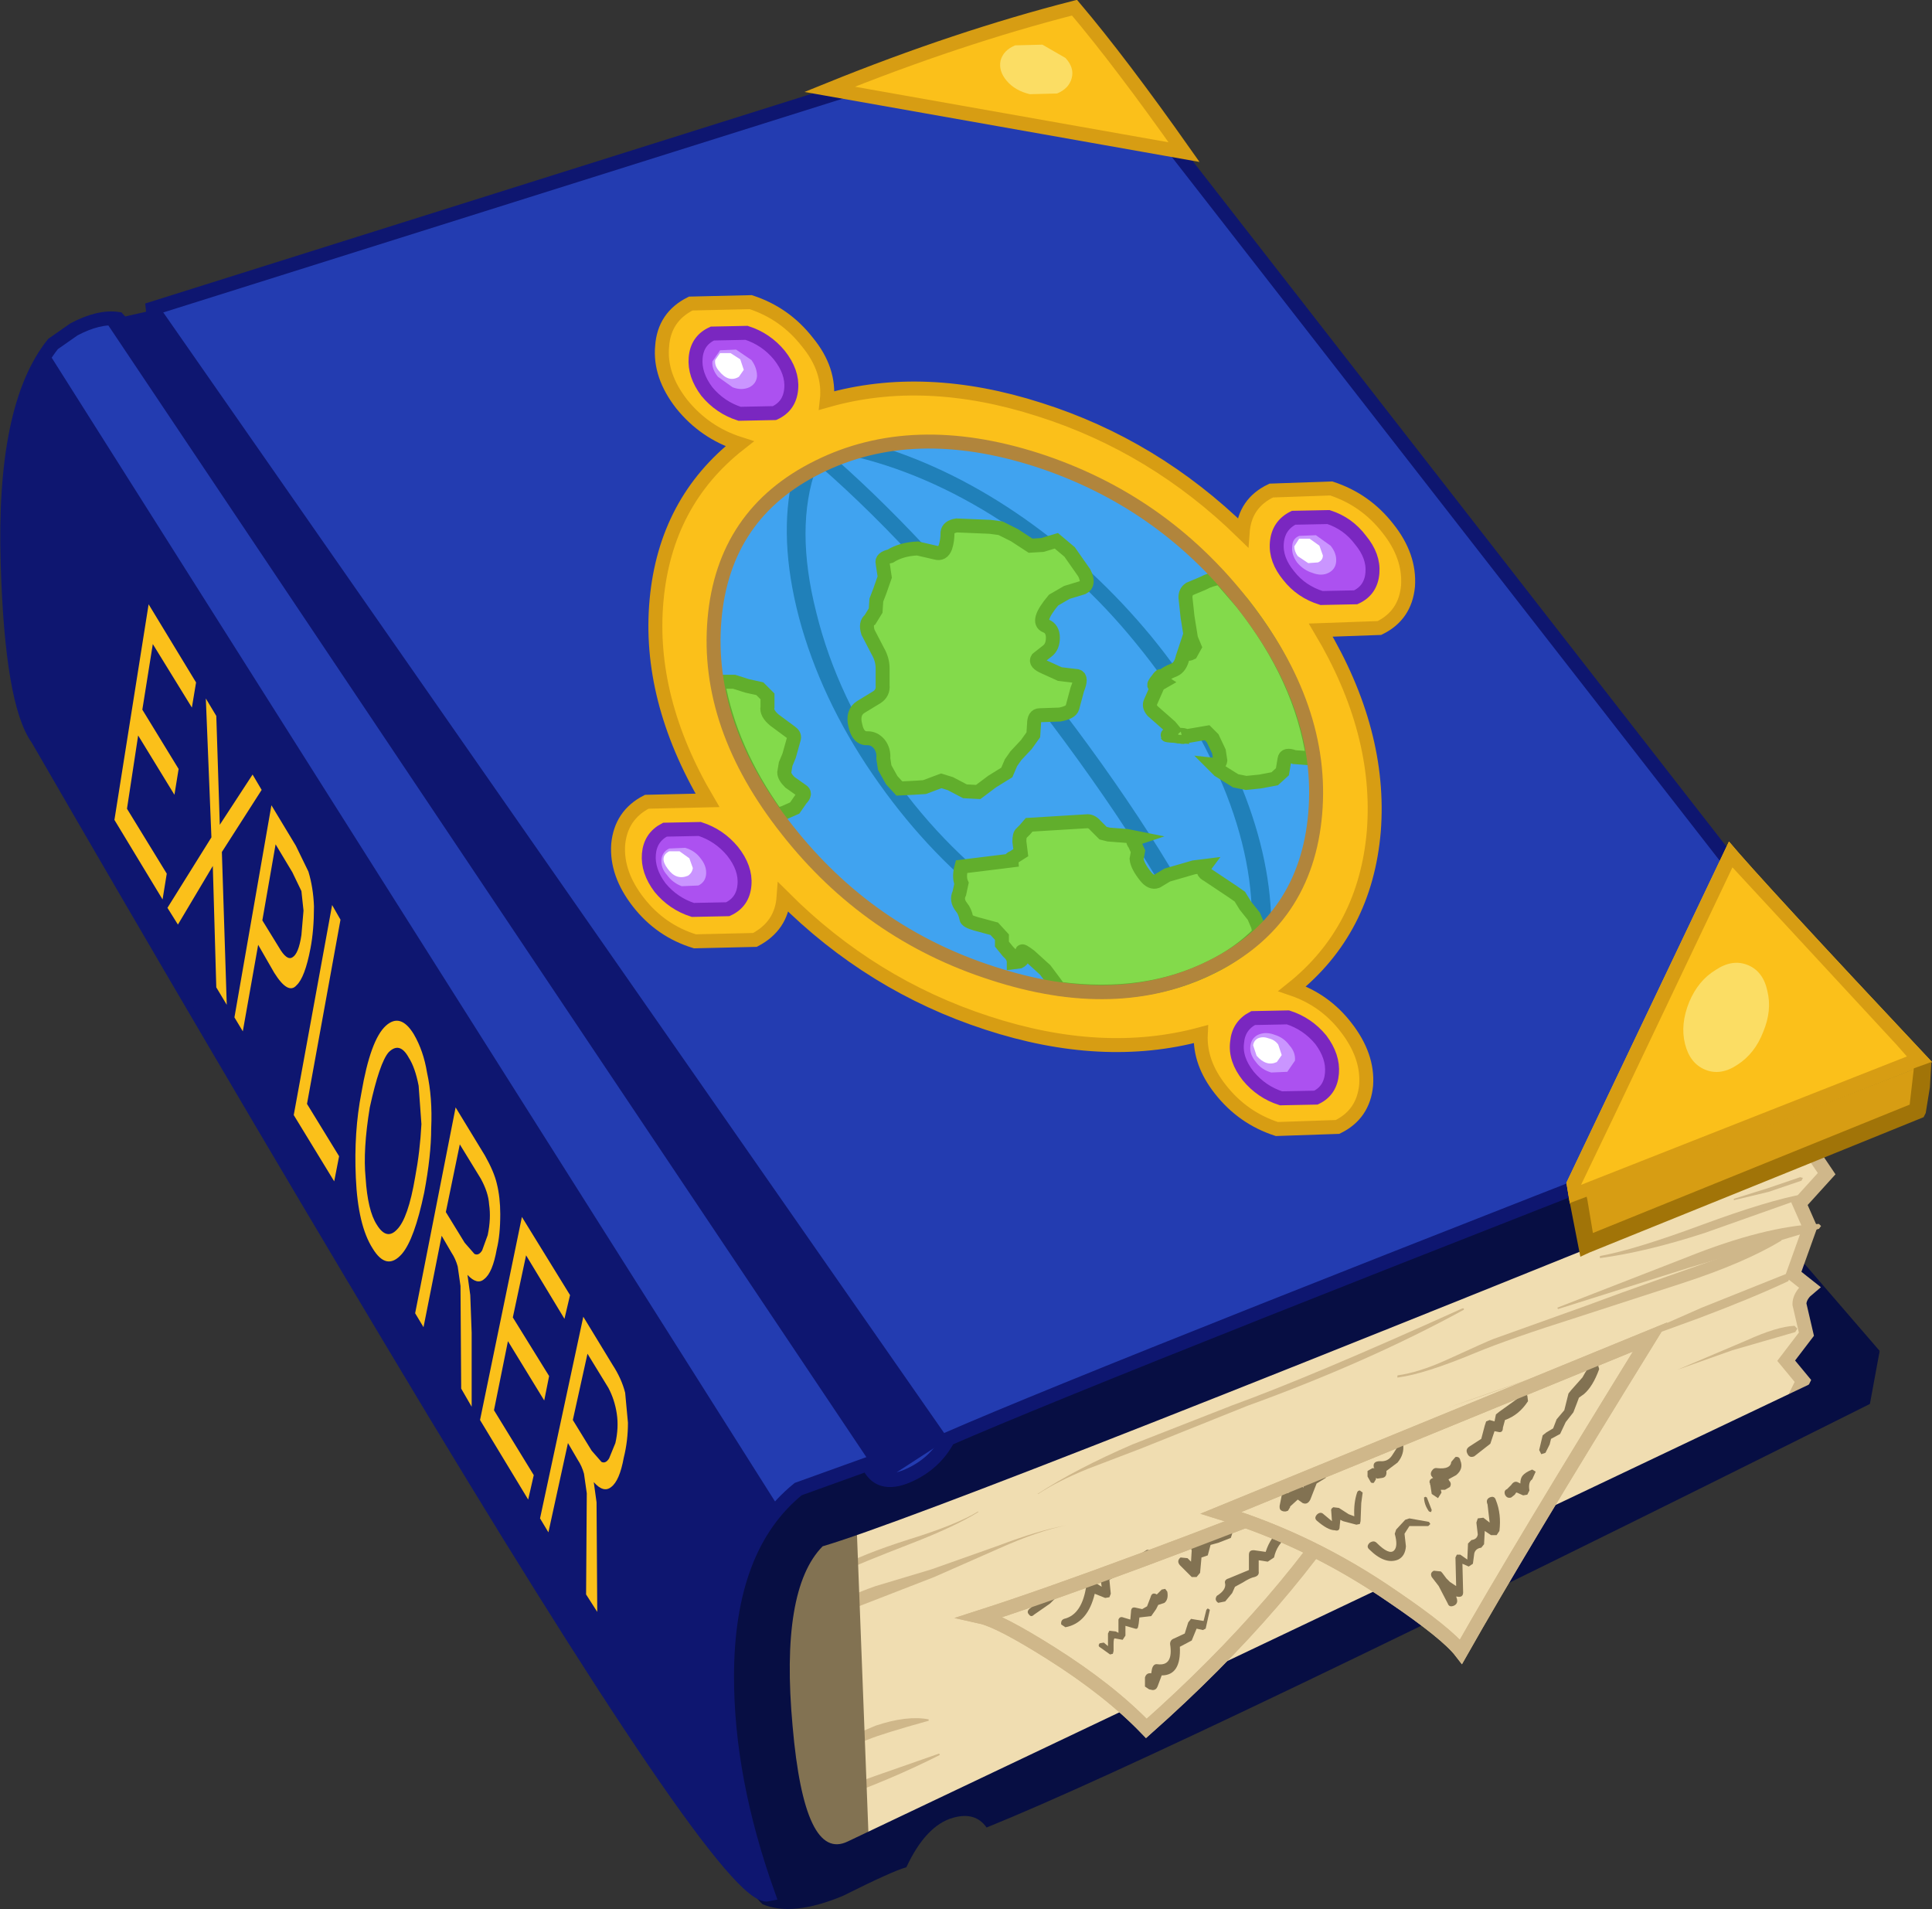 <?xml version="1.0" encoding="UTF-8" standalone="no"?>
<svg xmlns:ffdec="https://www.free-decompiler.com/flash" xmlns:xlink="http://www.w3.org/1999/xlink" ffdec:objectType="shape" height="136.8px" width="138.45px" xmlns="http://www.w3.org/2000/svg">
  <rect width="100%" height="100%" fill="#333333" stroke="none"/>
  <g transform="matrix(1.0, 0.0, 0.0, 1.0, 69.2, 68.35)">
    <path d="M65.5 28.45 L57.15 33.0 59.2 21.15 65.5 28.45" fill="#070e43" fill-rule="evenodd" stroke="none"/>
    <path d="M60.5 19.6 L59.3 22.95 60.5 23.9 60.15 24.2 Q59.75 24.65 59.75 25.1 L60.25 27.25 58.8 29.15 60.0 30.6 58.6 33.45 -10.7 65.25 -15.5 57.6 -12.15 33.7 60.25 13.6 61.7 15.75 59.75 17.9 60.5 19.6" fill="#f0ddb1" fill-rule="evenodd" stroke="none"/>
    <path d="M60.5 19.6 L59.3 22.95 60.5 23.9 60.15 24.2 Q59.75 24.65 59.75 25.1 L60.25 27.25 58.8 29.15 60.0 30.6 58.6 33.45 -10.7 65.25 -15.5 57.6 -12.15 33.7 60.25 13.6 61.7 15.75 59.75 17.9 60.5 19.6 Z" fill="none" stroke="#cfb78a" stroke-linecap="butt" stroke-linejoin="miter-clip" stroke-miterlimit="4.0" stroke-width="1.0"/>
    <path d="M0.9 39.95 L0.9 40.0 Q-0.8 41.05 -3.9 42.25 -7.65 43.7 -8.9 44.3 L-9.1 44.2 -9.05 43.95 Q-7.5 43.05 -4.05 41.95 -0.65 40.9 0.9 39.95" fill="#cfb78a" fill-rule="evenodd" stroke="none"/>
    <path d="M7.2 40.95 Q5.2 41.35 2.4 42.6 L-2.25 44.65 -9.85 47.6 Q-10.1 47.7 -10.2 47.45 -10.35 47.25 -10.15 47.1 -8.75 46.1 -6.45 45.3 L-2.45 44.1 2.35 42.4 Q5.25 41.3 7.2 40.95" fill="#cfb78a" fill-rule="evenodd" stroke="none"/>
    <path d="M-1.9 57.3 L-1.85 57.4 Q-5.4 59.2 -9.65 60.7 -9.8 60.8 -9.85 60.6 L-9.8 60.35 Q-8.4 59.55 -5.9 58.7 L-1.9 57.3" fill="#cfb78a" fill-rule="evenodd" stroke="none"/>
    <path d="M-2.65 54.85 L-2.65 54.95 Q-5.9 55.85 -7.0 56.3 L-9.9 57.35 -10.2 57.2 -10.1 56.85 -6.45 55.3 Q-4.2 54.55 -2.65 54.85" fill="#cfb78a" fill-rule="evenodd" stroke="none"/>
    <path d="M-14.05 38.0 L-7.9 38.7 -6.9 64.75 -14.05 65.7 -14.05 38.0" fill="#827252" fill-rule="evenodd" stroke="none"/>
    <path d="M68.5 8.5 L67.8 11.7 Q-1.4 39.85 -10.25 42.45 -13.3 45.55 -12.4 55.35 -11.55 65.1 -8.45 63.6 L65.5 28.45 64.8 32.25 Q15.1 57.1 1.5 62.6 0.7 61.45 -0.9 61.9 -2.85 62.45 -4.25 65.45 -5.2 65.7 -8.8 67.5 -12.4 69.0 -14.55 68.1 -17.75 65.1 -19.45 52.45 L-20.5 40.4 -7.85 34.65 68.5 8.5" fill="#070e43" fill-rule="evenodd" stroke="none"/>
    <path d="M46.85 27.95 L52.75 25.35 58.75 22.95 59.1 23.1 58.95 23.45 Q56.4 24.65 52.55 26.1 L46.1 28.45 34.6 32.5 Q41.7 30.1 46.85 27.95" fill="#cfb78a" fill-rule="evenodd" stroke="none"/>
    <path d="M42.45 25.45 L42.4 25.35 51.65 21.75 Q57.25 19.5 61.15 19.35 L61.3 19.5 61.15 19.7 51.8 22.5 42.45 25.45" fill="#cfb78a" fill-rule="evenodd" stroke="none"/>
    <path d="M45.45 21.8 L45.45 21.65 Q47.95 21.2 52.8 19.4 57.55 17.65 60.1 17.2 L60.25 17.3 60.15 17.45 52.95 20.0 Q48.8 21.35 45.45 21.8" fill="#cfb78a" fill-rule="evenodd" stroke="none"/>
    <path d="M55.05 17.65 L55.05 17.55 57.45 16.8 59.8 16.0 60.0 16.05 59.9 16.25 57.55 17.05 55.05 17.65" fill="#cfb78a" fill-rule="evenodd" stroke="none"/>
    <path d="M51.0 29.8 L55.95 27.7 Q58.15 26.7 59.4 26.65 L59.6 26.85 59.45 27.1 57.2 27.75 54.95 28.4 51.0 29.8" fill="#cfb78a" fill-rule="evenodd" stroke="none"/>
    <path d="M-66.5 -15.4 Q-68.35 -17.95 -68.65 -27.95 -69.0 -39.2 -65.4 -43.7 L-63.9 -44.75 Q-62.1 -45.7 -60.75 -45.5 -59.15 -43.65 -58.55 -43.85 -58.0 -44.05 -58.25 -46.25 L7.7 -67.0 66.1 8.0 Q10.2 29.75 -1.25 34.75 -2.2 36.55 -4.15 37.4 -6.25 38.3 -7.0 36.55 L-12.0 38.35 Q-17.1 42.5 -17.1 51.8 -17.1 59.15 -14.15 67.4 -17.05 68.05 -41.0 28.0 -53.15 7.7 -66.5 -15.4" fill="#233cb1" fill-rule="evenodd" stroke="none"/>
    <path d="M-66.5 -15.4 Q-53.15 7.7 -41.0 28.0 -17.05 68.05 -14.15 67.4 -17.1 59.15 -17.1 51.8 -17.1 42.5 -12.0 38.35 L-7.0 36.55 Q-6.25 38.3 -4.15 37.4 -2.2 36.55 -1.25 34.75 10.2 29.75 66.1 8.0 L7.7 -67.0 -58.25 -46.25 Q-58.0 -44.05 -58.55 -43.85 -59.15 -43.65 -60.75 -45.5 -62.1 -45.7 -63.9 -44.75 L-65.4 -43.7 Q-69.0 -39.2 -68.65 -27.95 -68.35 -17.95 -66.5 -15.4 Z" fill="none" stroke="#0e1670" stroke-linecap="butt" stroke-linejoin="miter-clip" stroke-miterlimit="4.0" stroke-width="1.0"/>
    <path d="M-61.65 -45.35 L-57.7 -46.25 -1.25 34.75 -5.95 37.8 -61.65 -45.35" fill="#0e1670" fill-rule="evenodd" stroke="none"/>
    <path d="M-66.5 -15.4 Q-68.25 -17.85 -68.6 -27.5 -69.05 -38.4 -65.8 -43.2 L-13.4 39.65 Q-17.4 44.15 -17.1 52.85 -16.9 59.85 -14.15 67.4 -17.05 68.05 -41.0 28.0 -53.15 7.7 -66.5 -15.4" fill="#0e1670" fill-rule="evenodd" stroke="none"/>
    <path d="M5.2 38.7 L5.15 38.7 Q7.9 36.9 11.95 35.15 L19.1 32.35 Q24.75 30.3 35.6 25.4 L35.7 25.4 35.7 25.5 Q28.85 29.25 20.15 32.4 L12.55 35.45 8.75 36.9 Q6.55 37.8 5.2 38.7" fill="#cfb78a" fill-rule="evenodd" stroke="none"/>
    <path d="M44.5 25.2 Q49.05 23.5 58.35 20.3 L58.5 20.35 58.45 20.55 Q55.8 22.15 51.35 23.6 L43.95 26.0 Q38.9 27.6 36.5 28.6 32.9 30.1 31.0 30.35 30.9 30.4 30.95 30.2 32.45 30.0 34.45 29.1 37.4 27.75 37.8 27.6 L44.5 25.2" fill="#cfb78a" fill-rule="evenodd" stroke="none"/>
    <path d="M69.25 7.75 L43.3 17.9 43.05 16.4 54.7 -8.05 Q56.9 -5.4 69.25 7.75" fill="#fbc01a" fill-rule="evenodd" stroke="none"/>
    <path d="M69.25 7.75 L43.3 17.9 43.05 16.4 54.7 -8.05 Q56.9 -5.4 69.25 7.75 M46.5 11.55 L44.1 16.55 67.45 7.35 66.7 6.5 54.95 -6.2 46.5 11.55" fill="#d79d13" fill-rule="evenodd" stroke="none"/>
    <path d="M57.15 5.6 Q56.55 7.15 55.3 7.95 54.1 8.75 53.0 8.3 51.9 7.85 51.55 6.45 51.2 5.05 51.85 3.45 52.5 1.9 53.75 1.15 54.95 0.35 56.05 0.8 57.15 1.25 57.45 2.65 57.8 4.05 57.15 5.6" fill="#fbdd64" fill-rule="evenodd" stroke="none"/>
    <path d="M7.8 -67.8 Q11.1 -63.9 15.65 -57.45 L-9.75 -61.95 Q-0.6 -65.65 7.8 -67.8" fill="#fbc01a" fill-rule="evenodd" stroke="none"/>
    <path d="M7.8 -67.8 Q-0.6 -65.65 -9.75 -61.95 L15.65 -57.45 Q11.1 -63.9 7.8 -67.8 Z" fill="none" stroke="#d79d13" stroke-linecap="butt" stroke-linejoin="miter-clip" stroke-miterlimit="4.0" stroke-width="1.0"/>
    <path d="M5.5 -65.15 L7.15 -64.2 Q7.8 -63.5 7.6 -62.75 7.4 -62.0 6.55 -61.65 L4.6 -61.6 Q3.55 -61.85 2.95 -62.55 2.35 -63.25 2.5 -64.0 2.7 -64.75 3.55 -65.1 L5.5 -65.15" fill="#fbdd64" fill-rule="evenodd" stroke="none"/>
    <path d="M68.2 11.25 L44.5 20.8 43.9 17.6 68.6 8.0 68.45 9.65 68.2 11.25" fill="#d79d13" fill-rule="evenodd" stroke="none"/>
    <path d="M68.8 11.4 L68.65 11.7 59.9 15.25 44.7 21.4 44.05 21.7 43.3 17.85 44.5 17.4 44.55 17.6 44.95 20.0 67.65 10.8 67.95 8.2 69.2 7.75 69.2 7.8 69.1 9.55 68.8 11.4" fill="#a17408" fill-rule="evenodd" stroke="none"/>
    <path d="M28.7 37.25 Q23.05 46.55 12.95 55.5 10.3 52.75 6.1 50.1 2.45 47.8 1.1 47.5 9.95 44.65 28.7 37.25" fill="#f0ddb1" fill-rule="evenodd" stroke="none"/>
    <path d="M28.7 37.25 Q23.05 46.55 12.95 55.5 10.3 52.75 6.1 50.1 2.45 47.8 1.1 47.5 9.95 44.65 28.7 37.25 Z" fill="none" stroke="#cfb78a" stroke-linecap="butt" stroke-linejoin="miter-clip" stroke-miterlimit="4.0" stroke-width="1.0"/>
    <path d="M35.8 35.85 L35.65 36.0 35.45 35.8 Q35.55 35.2 35.85 35.05 L36.05 35.05 36.1 35.3 35.8 35.85" fill="#827252" fill-rule="evenodd" stroke="none"/>
    <path d="M31.5 35.25 L31.35 35.3 31.25 35.15 Q31.25 34.8 31.45 34.6 L32.1 34.5 32.25 34.7 32.1 34.9 31.8 35.0 31.5 35.25" fill="#827252" fill-rule="evenodd" stroke="none"/>
    <path d="M14.65 49.45 Q14.65 49.15 14.95 49.05 L15.7 48.7 15.95 47.9 16.15 47.65 16.45 47.7 17.05 47.8 17.25 47.0 17.35 46.9 17.5 47.0 17.2 48.35 17.0 48.45 16.55 48.35 16.2 49.2 15.35 49.65 Q15.45 51.7 14.05 51.7 L13.75 52.5 Q13.65 52.75 13.4 52.75 L13.15 52.7 12.85 52.5 12.85 51.85 Q12.95 51.5 13.3 51.55 L13.35 51.25 Q13.45 50.85 13.75 50.9 14.9 51.05 14.65 49.45" fill="#827252" fill-rule="evenodd" stroke="none"/>
    <path d="M19.85 45.05 L19.3 45.35 19.1 45.8 18.6 46.4 18.1 46.5 Q17.8 46.3 18.0 46.0 18.65 45.6 18.6 45.15 18.5 44.85 18.85 44.75 L20.3 44.15 20.3 43.75 20.3 43.05 Q20.3 42.65 20.8 42.75 L21.5 42.85 Q21.85 41.75 22.65 41.2 L23.15 41.3 23.1 41.75 Q22.3 42.3 22.1 43.25 L21.65 43.55 21.0 43.45 21.0 44.25 Q21.05 44.55 20.7 44.65 20.4 44.7 19.85 45.05" fill="#827252" fill-rule="evenodd" stroke="none"/>
    <path d="M9.6 49.4 L9.9 49.35 10.2 49.6 10.2 48.7 10.3 48.5 10.75 48.55 10.95 48.65 10.95 47.7 Q11.05 47.45 11.3 47.55 L11.8 47.7 11.85 47.15 Q11.85 46.75 12.2 46.85 L12.65 46.95 13.0 46.75 13.25 46.1 Q13.35 45.7 13.7 45.9 L14.05 45.55 14.3 45.5 14.45 45.7 Q14.55 46.25 14.25 46.5 L13.8 46.65 13.65 46.95 13.3 47.45 12.45 47.55 12.4 48.0 12.35 48.25 Q12.3 48.4 12.15 48.35 L11.45 48.15 11.45 48.85 11.25 49.15 10.7 49.05 Q10.6 49.0 10.6 49.45 L10.6 49.95 10.55 50.15 10.35 50.2 9.65 49.7 Q9.45 49.6 9.6 49.4" fill="#827252" fill-rule="evenodd" stroke="none"/>
    <path d="M16.95 41.65 L17.25 41.6 18.7 41.5 18.55 41.05 18.7 40.8 19.1 40.45 19.35 40.4 19.4 40.6 19.0 41.15 19.1 41.55 19.0 41.85 18.1 42.2 17.55 42.35 17.35 43.1 16.9 43.25 16.8 44.35 16.55 44.65 16.2 44.65 15.35 43.8 Q15.1 43.5 15.4 43.25 L15.9 43.3 16.15 43.55 16.2 42.75 Q16.1 42.5 16.3 42.3 L16.35 42.3 16.75 42.25 16.8 42.3 16.8 41.9 16.95 41.65" fill="#827252" fill-rule="evenodd" stroke="none"/>
    <path d="M9.65 44.7 Q9.55 44.45 9.8 44.35 11.0 44.0 13.0 42.7 L13.3 42.75 13.25 43.1 10.3 44.85 10.4 45.85 10.3 46.1 10.0 46.15 9.25 45.85 Q8.75 47.95 7.15 48.25 L6.85 48.05 Q6.8 47.75 7.05 47.65 8.35 47.35 8.65 45.25 L8.85 45.0 9.2 45.0 9.75 45.35 9.65 44.7" fill="#827252" fill-rule="evenodd" stroke="none"/>
    <path d="M4.9 47.35 Q4.7 47.55 4.55 47.35 4.35 47.15 4.55 46.95 L5.75 45.95 6.7 45.2 7.0 45.25 7.0 45.6 6.05 46.55 4.9 47.35" fill="#827252" fill-rule="evenodd" stroke="none"/>
    <path d="M28.7 37.25 Q23.05 46.55 12.95 55.5 10.3 52.75 6.1 50.1 2.45 47.8 1.1 47.5 9.95 44.65 28.7 37.25 Z" fill="none" stroke="#cfb78a" stroke-linecap="butt" stroke-linejoin="miter-clip" stroke-miterlimit="16.0" stroke-width="1.0"/>
    <path d="M30.6 46.05 Q24.8 42.05 18.3 40.05 L49.05 27.45 Q39.6 42.75 35.5 50.0 34.5 48.7 30.6 46.05" fill="#f0ddb1" fill-rule="evenodd" stroke="none"/>
    <path d="M30.6 46.05 Q34.5 48.7 35.5 50.0 39.6 42.75 49.05 27.45 L18.3 40.05 Q24.8 42.05 30.6 46.05 Z" fill="none" stroke="#cfb78a" stroke-linecap="butt" stroke-linejoin="miter-clip" stroke-miterlimit="4.0" stroke-width="1.0"/>
    <path d="M37.4 39.45 Q37.25 39.1 37.55 38.95 37.9 38.8 38.0 39.15 38.4 40.15 38.25 41.35 L38.05 41.65 37.65 41.65 37.2 41.35 37.15 42.3 36.95 42.55 Q36.55 42.6 36.45 42.95 L36.35 43.7 36.05 43.9 35.6 43.7 35.65 45.75 Q35.65 46.15 35.2 46.05 L35.15 46.05 35.2 46.2 Q35.3 46.55 35.0 46.7 34.65 46.85 34.55 46.55 L33.9 45.3 33.4 44.65 Q33.25 44.35 33.55 44.2 L34.05 44.25 34.1 44.3 34.15 44.35 34.45 44.75 34.7 45.0 35.15 45.3 35.1 43.25 35.2 43.05 35.45 43.05 35.95 43.4 36.0 42.25 36.25 42.0 Q36.65 41.95 36.7 41.6 L36.6 40.75 36.7 40.45 37.1 40.4 37.55 40.75 37.4 39.45" fill="#827252" fill-rule="evenodd" stroke="none"/>
    <path d="M40.6 36.95 L40.85 37.1 40.6 37.65 Q40.3 37.85 40.4 38.45 L40.25 38.75 39.95 38.8 39.5 38.6 39.45 38.6 39.35 38.75 39.1 38.95 Q38.8 39.05 38.65 38.75 38.55 38.45 38.8 38.35 L39.1 38.05 Q39.3 37.75 39.55 37.85 L39.75 37.95 Q39.75 37.6 39.9 37.4 40.1 37.15 40.6 36.95" fill="#827252" fill-rule="evenodd" stroke="none"/>
    <path d="M44.2 30.35 Q44.6 29.6 44.9 29.4 L45.3 29.4 45.4 29.75 Q44.95 31.0 44.3 31.55 L43.95 31.8 43.8 32.2 43.55 32.85 43.0 33.55 42.6 34.4 41.95 34.75 41.85 35.15 41.55 35.75 41.25 35.85 41.1 35.55 41.35 34.5 41.6 34.3 42.1 34.0 42.35 33.35 42.9 32.7 43.2 31.5 43.4 31.25 44.2 30.35" fill="#827252" fill-rule="evenodd" stroke="none"/>
    <path d="M28.9 42.65 Q28.7 42.45 28.95 42.2 29.25 42.0 29.45 42.2 30.35 43.1 30.7 42.75 31.0 42.45 30.75 41.55 L30.85 41.25 31.5 40.55 31.8 40.45 33.2 40.7 33.3 40.85 33.15 41.0 31.8 41.0 31.45 41.55 31.55 42.45 Q31.5 43.15 31.0 43.4 30.05 43.8 28.9 42.65" fill="#827252" fill-rule="evenodd" stroke="none"/>
    <path d="M33.4 39.85 L33.35 40.0 33.2 39.95 Q32.85 39.45 32.85 38.95 L32.95 38.9 33.05 38.95 33.4 39.85" fill="#827252" fill-rule="evenodd" stroke="none"/>
    <path d="M33.4 37.05 Q33.55 36.8 33.8 36.85 34.75 36.95 34.8 36.4 L35.1 36.05 Q35.4 36.0 35.45 36.3 35.7 36.9 35.15 37.35 L34.6 37.65 34.65 37.75 Q34.85 37.95 34.7 38.2 L34.35 38.4 34.05 38.4 34.1 38.6 33.85 39.0 33.4 38.7 33.3 38.05 33.25 38.0 33.3 38.0 33.25 37.9 Q33.2 37.65 33.5 37.55 L33.45 37.5 Q33.25 37.3 33.4 37.05" fill="#827252" fill-rule="evenodd" stroke="none"/>
    <path d="M40.25 31.65 L40.3 32.05 Q39.65 33.05 38.65 33.4 L38.5 33.95 Q38.5 34.35 38.15 34.25 L37.9 34.2 37.6 35.1 36.45 36.0 Q36.1 36.15 35.95 35.8 35.8 35.5 36.1 35.3 L36.95 34.75 37.2 33.8 37.3 33.5 37.55 33.4 37.9 33.5 38.0 33.0 38.25 32.8 39.85 31.65 Q40.05 31.45 40.25 31.65" fill="#827252" fill-rule="evenodd" stroke="none"/>
    <path d="M28.05 38.6 Q28.1 38.45 28.25 38.45 L28.45 38.6 28.35 39.35 28.3 40.65 28.25 40.85 28.0 40.9 27.05 40.65 26.85 40.55 26.8 41.05 Q26.8 41.4 26.45 41.3 25.95 41.3 25.15 40.6 24.95 40.4 25.2 40.15 25.45 39.95 25.65 40.15 L26.25 40.65 26.2 39.95 Q26.15 39.75 26.35 39.65 L26.75 39.7 27.45 40.15 27.85 40.3 Q27.8 39.35 28.05 38.6" fill="#827252" fill-rule="evenodd" stroke="none"/>
    <path d="M30.55 35.95 L31.1 35.1 31.35 35.15 Q31.45 35.85 30.95 36.45 L30.15 37.05 Q30.2 37.5 29.85 37.55 L29.5 37.6 29.4 37.55 29.4 37.65 29.25 37.9 Q29.05 37.95 29.0 37.8 L28.8 37.45 28.8 37.05 29.15 36.85 29.3 36.85 29.25 36.8 Q29.15 36.35 29.7 36.35 30.25 36.4 30.55 35.95" fill="#827252" fill-rule="evenodd" stroke="none"/>
    <path d="M24.8 37.1 L25.5 37.1 Q25.7 37.05 25.8 37.25 L25.8 37.55 25.15 37.95 24.7 39.1 Q24.5 39.5 24.15 39.35 L23.8 39.1 23.25 39.6 23.25 39.65 23.1 39.9 22.95 39.95 22.9 39.95 22.8 39.95 Q22.5 39.9 22.5 39.65 L22.5 39.55 22.65 38.8 22.75 38.6 22.95 38.6 23.1 38.65 23.55 38.2 Q23.8 37.85 24.15 38.2 L24.2 38.25 24.35 37.5 Q24.35 37.1 24.8 37.1" fill="#827252" fill-rule="evenodd" stroke="none"/>
    <path d="M30.6 46.05 Q34.5 48.7 35.5 50.0 39.6 42.75 49.05 27.45 L18.3 40.05 Q24.8 42.05 30.6 46.05 Z" fill="none" stroke="#cfb78a" stroke-linecap="butt" stroke-linejoin="miter-clip" stroke-miterlimit="16.0" stroke-width="1.0"/>
    <path d="M21.9 -33.2 L26.2 -33.35 Q28.65 -32.55 30.25 -30.5 31.85 -28.5 31.7 -26.35 31.5 -24.25 29.65 -23.35 L25.45 -23.2 Q29.8 -15.9 29.25 -8.8 28.65 -1.7 23.4 2.5 25.75 3.3 27.25 5.25 28.85 7.3 28.7 9.4 28.5 11.5 26.65 12.4 L22.3 12.55 Q19.85 11.75 18.25 9.7 16.75 7.8 16.85 5.75 9.8 7.65 1.55 4.95 -6.75 2.25 -13.05 -4.05 -13.2 -2.0 -15.1 -1.0 L-19.4 -0.9 Q-21.85 -1.65 -23.45 -3.7 -25.05 -5.75 -24.9 -7.85 -24.7 -9.95 -22.85 -10.9 L-18.5 -11.0 Q-22.8 -18.3 -22.15 -25.35 -21.5 -32.4 -16.2 -36.55 -18.7 -37.35 -20.35 -39.4 -21.95 -41.45 -21.75 -43.55 -21.6 -45.65 -19.7 -46.6 L-15.4 -46.7 Q-12.95 -45.9 -11.35 -43.85 -9.7 -41.85 -9.95 -39.65 -2.95 -41.65 5.3 -39.0 13.5 -36.4 19.85 -30.2 20.0 -32.3 21.9 -33.2" fill="#fbc01a" fill-rule="evenodd" stroke="none"/>
    <path d="M21.9 -33.2 Q20.0 -32.3 19.85 -30.2 13.5 -36.4 5.3 -39.0 -2.95 -41.65 -9.95 -39.65 -9.7 -41.85 -11.35 -43.85 -12.95 -45.9 -15.4 -46.7 L-19.7 -46.6 Q-21.6 -45.65 -21.75 -43.55 -21.95 -41.45 -20.35 -39.4 -18.7 -37.35 -16.2 -36.55 -21.5 -32.4 -22.15 -25.35 -22.8 -18.3 -18.5 -11.0 L-22.85 -10.9 Q-24.7 -9.95 -24.9 -7.85 -25.05 -5.75 -23.45 -3.7 -21.85 -1.65 -19.4 -0.9 L-15.1 -1.0 Q-13.2 -2.0 -13.05 -4.05 -6.75 2.25 1.55 4.95 9.8 7.65 16.85 5.75 16.75 7.8 18.25 9.7 19.85 11.75 22.3 12.55 L26.65 12.4 Q28.5 11.5 28.7 9.4 28.85 7.3 27.25 5.25 25.75 3.3 23.4 2.5 28.65 -1.7 29.25 -8.8 29.8 -15.9 25.45 -23.2 L29.65 -23.35 Q31.5 -24.25 31.7 -26.35 31.85 -28.5 30.25 -30.5 28.65 -32.55 26.2 -33.35 L21.9 -33.2 Z" fill="none" stroke="#d79d13" stroke-linecap="butt" stroke-linejoin="miter-clip" stroke-miterlimit="4.0" stroke-width="1.0"/>
    <path d="M19.85 -25.1 Q25.7 -17.65 25.05 -10.05 24.4 -2.4 17.6 0.95 10.85 4.3 1.95 1.4 -6.95 -1.45 -12.8 -8.9 -18.65 -16.3 -18.0 -23.95 -17.35 -31.55 -10.55 -34.9 -3.8 -38.25 5.1 -35.4 14.05 -32.5 19.85 -25.1" fill="#40a3f0" fill-rule="evenodd" stroke="none"/>
    <path d="M-6.2 -12.2 Q-10.05 -17.6 -11.75 -23.4 -13.4 -29.15 -12.5 -33.7 L-10.7 -34.85 Q-12.25 -30.55 -10.7 -24.45 -9.2 -18.35 -5.15 -12.65 -1.35 -7.3 3.9 -3.6 9.1 0.1 15.25 1.85 L13.1 2.4 Q1.25 -1.7 -6.2 -12.2" fill="#2080b9" fill-rule="evenodd" stroke="none"/>
    <path d="M-10.45 -34.95 L-9.3 -35.45 Q-2.15 -29.15 5.85 -18.85 14.2 -8.1 18.3 0.55 L17.6 0.95 17.2 1.1 Q13.35 -7.1 5.15 -17.8 -3.1 -28.55 -10.45 -34.95" fill="#2080b9" fill-rule="evenodd" stroke="none"/>
    <path d="M13.3 -22.75 Q17.35 -17.8 19.55 -12.5 21.8 -7.2 21.9 -2.35 L20.45 -0.95 Q20.85 -5.85 18.7 -11.4 16.5 -17.0 12.25 -22.2 8.0 -27.45 2.55 -31.0 -2.85 -34.5 -8.45 -35.75 L-6.1 -36.35 Q-0.8 -34.7 4.2 -31.2 9.25 -27.65 13.3 -22.75" fill="#2080b9" fill-rule="evenodd" stroke="none"/>
    <path d="M3.5 -30.0 L4.65 -29.25 5.5 -29.3 6.5 -29.6 7.45 -28.8 8.5 -27.3 Q8.9 -26.5 8.4 -26.25 L7.25 -25.9 6.3 -25.35 Q5.0 -23.8 5.75 -23.5 6.25 -23.3 6.25 -22.65 6.25 -22.0 5.85 -21.7 L5.15 -21.15 Q4.95 -20.85 5.65 -20.55 L6.75 -20.05 8.0 -19.9 Q8.35 -19.8 8.0 -18.95 L7.65 -17.65 Q7.55 -17.3 6.75 -17.15 L5.3 -17.1 Q4.9 -17.1 4.9 -16.45 L4.85 -15.7 4.35 -15.0 3.6 -14.2 3.25 -13.7 2.95 -13.0 1.9 -12.35 0.9 -11.6 -0.05 -11.65 -1.1 -12.2 -1.75 -12.4 -2.95 -11.95 -3.75 -11.9 -4.75 -11.85 -5.3 -12.45 -5.8 -13.35 -5.9 -14.0 Q-5.85 -14.6 -6.2 -15.05 -6.55 -15.45 -7.0 -15.45 -7.7 -15.4 -7.9 -16.35 -8.15 -17.3 -7.5 -17.7 L-6.35 -18.4 Q-5.9 -18.7 -5.95 -19.25 L-5.95 -20.45 Q-5.95 -21.1 -6.3 -21.7 L-7.0 -23.05 Q-7.2 -23.7 -6.85 -23.95 L-6.45 -24.6 -6.4 -25.35 -6.15 -26.0 -5.8 -27.0 -5.95 -28.0 Q-6.05 -28.35 -5.4 -28.5 -4.6 -29.0 -3.45 -29.05 L-2.15 -28.75 Q-1.65 -28.6 -1.45 -29.15 -1.3 -29.6 -1.3 -30.2 -1.25 -30.6 -0.65 -30.7 L1.75 -30.6 2.5 -30.5 3.5 -30.0" fill="#83da4b" fill-rule="evenodd" stroke="none"/>
    <path d="M3.5 -30.0 L2.5 -30.5 1.75 -30.6 -0.65 -30.7 Q-1.25 -30.6 -1.3 -30.2 -1.3 -29.6 -1.45 -29.15 -1.65 -28.6 -2.15 -28.75 L-3.45 -29.05 Q-4.6 -29.0 -5.4 -28.5 -6.05 -28.35 -5.95 -28.0 L-5.8 -27.0 -6.15 -26.0 -6.4 -25.35 -6.45 -24.6 -6.85 -23.95 Q-7.2 -23.7 -7.0 -23.05 L-6.3 -21.7 Q-5.95 -21.1 -5.95 -20.45 L-5.95 -19.25 Q-5.9 -18.7 -6.35 -18.4 L-7.5 -17.7 Q-8.15 -17.3 -7.9 -16.35 -7.7 -15.4 -7.0 -15.45 -6.55 -15.45 -6.2 -15.05 -5.85 -14.6 -5.9 -14.0 L-5.8 -13.35 -5.3 -12.45 -4.75 -11.85 -3.75 -11.9 -2.95 -11.95 -1.75 -12.4 -1.1 -12.2 -0.05 -11.65 0.9 -11.6 1.9 -12.35 2.95 -13.0 3.25 -13.7 3.6 -14.2 4.35 -15.0 4.85 -15.7 4.9 -16.45 Q4.9 -17.1 5.3 -17.1 L6.75 -17.15 Q7.55 -17.3 7.65 -17.65 L8.0 -18.95 Q8.35 -19.8 8.0 -19.9 L6.75 -20.05 5.65 -20.55 Q4.95 -20.85 5.15 -21.15 L5.85 -21.7 Q6.25 -22.0 6.25 -22.65 6.25 -23.3 5.75 -23.5 5.0 -23.8 6.3 -25.35 L7.25 -25.9 8.4 -26.25 Q8.9 -26.5 8.5 -27.3 L7.45 -28.8 6.5 -29.6 5.5 -29.3 4.65 -29.25 3.5 -30.0 Z" fill="none" stroke="#61ae2c" stroke-linecap="butt" stroke-linejoin="miter-clip" stroke-miterlimit="4.0" stroke-width="1.0"/>
    <path d="M15.2 -15.6 L15.15 -15.7 Q13.7 -15.7 15.2 -15.6 Z" fill="none" stroke="#61ae2c" stroke-linecap="butt" stroke-linejoin="miter-clip" stroke-miterlimit="4.0" stroke-width="1.0"/>
    <path d="M13.8 -19.3 Q13.25 -19.05 13.75 -19.65 14.2 -20.3 13.8 -19.3" fill="#83da4b" fill-rule="evenodd" stroke="none"/>
    <path d="M13.8 -19.3 Q14.2 -20.3 13.75 -19.65 13.25 -19.05 13.8 -19.3 Z" fill="none" stroke="#61ae2c" stroke-linecap="butt" stroke-linejoin="miter-clip" stroke-miterlimit="4.0" stroke-width="1.0"/>
    <path d="M15.55 -15.55 L15.2 -15.6" fill="none" stroke="#61ae2c" stroke-linecap="butt" stroke-linejoin="miter-clip" stroke-miterlimit="4.0" stroke-width="1.0"/>
    <path d="M15.55 -15.55 L15.2 -15.6 15.15 -15.7 Q16.0 -15.7 15.55 -15.55" fill="#83da4b" fill-rule="evenodd" stroke="none"/>
    <path d="M15.55 -15.55 Q16.0 -15.7 15.15 -15.7 L15.2 -15.6 15.55 -15.55 Z" fill="none" stroke="#61ae2c" stroke-linecap="butt" stroke-linejoin="miter-clip" stroke-miterlimit="4.0" stroke-width="1.0"/>
    <path d="M18.25 -26.95 L19.85 -25.1 Q24.05 -19.75 24.9 -14.0 L23.55 -14.1 Q22.9 -14.35 22.85 -13.95 L22.7 -13.05 22.15 -12.55 21.1 -12.35 20.1 -12.25 19.35 -12.4 18.15 -13.15 17.75 -13.55 Q18.2 -13.5 18.25 -13.85 L18.15 -14.5 17.7 -15.45 17.3 -15.85 15.55 -15.55 Q16.0 -15.7 15.15 -15.7 L14.65 -16.3 13.4 -17.4 Q13.1 -17.75 13.25 -18.05 L13.8 -19.3 14.15 -19.5 Q14.0 -19.6 14.2 -19.9 14.3 -20.1 14.95 -20.35 15.4 -20.55 15.55 -21.25 L15.7 -21.7 Q15.85 -21.4 16.15 -21.55 L16.4 -22.0 16.15 -22.6 15.9 -24.15 15.75 -25.55 Q15.75 -25.95 16.05 -26.15 L17.0 -26.55 Q17.55 -26.85 18.25 -26.95" fill="#83da4b" fill-rule="evenodd" stroke="none"/>
    <path d="M18.25 -26.95 Q17.55 -26.85 17.0 -26.55 L16.05 -26.15 Q15.75 -25.95 15.75 -25.55 L15.9 -24.15 16.15 -22.6 16.4 -22.0 16.15 -21.55 Q15.85 -21.4 15.7 -21.7 L15.55 -21.25 Q15.4 -20.55 14.95 -20.35 14.3 -20.1 14.2 -19.9 14.0 -19.6 14.15 -19.5 L13.8 -19.3 13.25 -18.05 Q13.1 -17.75 13.4 -17.4 L14.65 -16.3 15.15 -15.7 Q16.0 -15.7 15.55 -15.55 L17.3 -15.85 17.7 -15.45 18.15 -14.5 18.25 -13.85 Q18.2 -13.5 17.75 -13.55 L18.15 -13.15 19.35 -12.4 20.1 -12.25 21.1 -12.35 22.15 -12.55 22.7 -13.05 22.85 -13.95 Q22.9 -14.35 23.55 -14.1 L24.9 -14.0 Q24.05 -19.75 19.85 -25.1 L18.25 -26.95 Z" fill="none" stroke="#61ae2c" stroke-linecap="butt" stroke-linejoin="miter-clip" stroke-miterlimit="4.0" stroke-width="1.0"/>
    <path d="M9.3 -9.2 L9.85 -8.65 10.25 -8.55 11.55 -8.45 12.3 -8.3 Q11.85 -8.15 12.1 -7.9 L12.35 -7.35 12.25 -6.8 Q12.3 -6.3 12.9 -5.55 13.3 -5.05 13.7 -5.2 L14.45 -5.65 16.35 -6.2 17.15 -6.3 Q16.85 -5.9 17.35 -5.65 L18.25 -5.05 19.15 -4.45 19.65 -4.1 20.05 -3.45 20.65 -2.7 20.95 -2.0 21.05 -1.5 Q19.55 0.0 17.6 0.95 12.9 3.3 6.7 2.5 L6.3 1.95 5.7 1.15 4.6 0.15 Q4.0 -0.3 4.05 -0.15 4.25 0.35 3.85 0.55 L3.45 0.6 Q3.45 0.2 3.05 -0.15 L2.6 -0.7 2.6 -1.2 2.05 -1.8 0.75 -2.15 Q0.05 -2.35 0.05 -2.55 -0.05 -3.05 -0.3 -3.35 -0.7 -3.85 -0.45 -4.35 L-0.3 -5.05 Q-0.5 -5.5 -0.3 -6.25 L2.55 -6.6 3.75 -6.75 Q3.0 -6.75 3.4 -6.9 L3.95 -7.25 3.85 -8.05 Q3.85 -8.55 4.0 -8.65 L4.25 -8.9 4.55 -9.25 8.65 -9.5 Q9.0 -9.55 9.3 -9.2" fill="#83da4b" fill-rule="evenodd" stroke="none"/>
    <path d="M9.3 -9.2 Q9.0 -9.55 8.65 -9.5 L4.55 -9.25 4.25 -8.9 4.0 -8.65 Q3.85 -8.55 3.85 -8.05 L3.95 -7.25 3.4 -6.9 Q3.0 -6.75 3.75 -6.75 L2.55 -6.6 -0.3 -6.25 Q-0.5 -5.5 -0.3 -5.05 L-0.45 -4.35 Q-0.7 -3.85 -0.3 -3.35 -0.05 -3.05 0.05 -2.55 0.05 -2.35 0.75 -2.15 L2.05 -1.8 2.6 -1.2 2.6 -0.7 3.05 -0.15 Q3.45 0.2 3.45 0.6 L3.85 0.55 Q4.25 0.35 4.05 -0.15 4.0 -0.3 4.6 0.15 L5.7 1.15 6.3 1.95 6.7 2.5 Q12.9 3.3 17.6 0.95 19.55 0.0 21.05 -1.5 L20.95 -2.0 20.65 -2.7 20.05 -3.45 19.65 -4.1 19.15 -4.45 18.25 -5.05 17.35 -5.65 Q16.85 -5.9 17.15 -6.3 L16.35 -6.2 14.45 -5.65 13.7 -5.2 Q13.3 -5.05 12.9 -5.55 12.3 -6.3 12.25 -6.8 L12.35 -7.35 12.1 -7.9 Q11.85 -8.15 12.3 -8.3 L11.55 -8.45 10.25 -8.55 9.85 -8.65 9.3 -9.2 Z" fill="none" stroke="#61ae2c" stroke-linecap="butt" stroke-linejoin="miter-clip" stroke-miterlimit="4.0" stroke-width="1.0"/>
    <path d="M-17.75 -19.5 L-16.6 -19.5 -15.65 -19.2 -14.75 -19.0 -14.2 -18.45 -14.2 -17.7 Q-14.3 -17.25 -13.7 -16.75 L-12.55 -15.9 Q-12.25 -15.7 -12.3 -15.45 L-12.65 -14.2 -12.9 -13.6 -13.0 -13.0 Q-13.0 -12.7 -12.6 -12.3 L-11.75 -11.7 Q-11.4 -11.5 -11.8 -11.1 L-12.25 -10.45 -13.05 -10.1 -13.55 -9.95 Q-16.9 -14.65 -17.75 -19.5" fill="#83da4b" fill-rule="evenodd" stroke="none"/>
    <path d="M-17.75 -19.5 Q-16.9 -14.65 -13.55 -9.95 L-13.05 -10.1 -12.25 -10.45 -11.8 -11.1 Q-11.4 -11.5 -11.75 -11.7 L-12.6 -12.3 Q-13.0 -12.7 -13.0 -13.0 L-12.9 -13.6 -12.65 -14.2 -12.3 -15.45 Q-12.25 -15.7 -12.55 -15.9 L-13.7 -16.75 Q-14.3 -17.25 -14.2 -17.7 L-14.2 -18.45 -14.75 -19.0 -15.65 -19.2 -16.6 -19.5 -17.75 -19.5 Z" fill="none" stroke="#61ae2c" stroke-linecap="butt" stroke-linejoin="miter-clip" stroke-miterlimit="4.0" stroke-width="1.0"/>
    <path d="M19.85 -25.1 Q25.7 -17.65 25.05 -10.05 24.4 -2.4 17.6 0.95 10.85 4.3 1.95 1.4 -6.95 -1.45 -12.8 -8.9 -18.65 -16.3 -18.0 -23.95 -17.35 -31.55 -10.55 -34.9 -3.8 -38.25 5.1 -35.4 14.05 -32.5 19.85 -25.1 Z" fill="none" stroke="#b1853c" stroke-linecap="butt" stroke-linejoin="miter-clip" stroke-miterlimit="4.0" stroke-width="1.0"/>
    <path d="M-13.35 -42.9 Q-12.4 -41.7 -12.5 -40.5 -12.6 -39.25 -13.7 -38.75 L-16.2 -38.7 Q-17.6 -39.15 -18.55 -40.3 -19.45 -41.5 -19.35 -42.7 -19.25 -43.95 -18.15 -44.45 L-15.7 -44.5 Q-14.3 -44.05 -13.35 -42.9" fill="#ac51f0" fill-rule="evenodd" stroke="none"/>
    <path d="M-13.35 -42.9 Q-12.4 -41.7 -12.5 -40.5 -12.6 -39.25 -13.7 -38.75 L-16.2 -38.7 Q-17.6 -39.15 -18.55 -40.3 -19.45 -41.5 -19.35 -42.7 -19.25 -43.95 -18.15 -44.45 L-15.7 -44.5 Q-14.3 -44.05 -13.35 -42.9 Z" fill="none" stroke="#7a27c0" stroke-linecap="butt" stroke-linejoin="miter-clip" stroke-miterlimit="4.0" stroke-width="1.0"/>
    <path d="M25.45 6.15 Q26.35 7.35 26.25 8.55 26.15 9.8 25.1 10.3 L22.6 10.35 Q21.2 9.9 20.25 8.75 19.3 7.55 19.45 6.35 19.55 5.15 20.6 4.6 L23.1 4.55 Q24.5 5.0 25.45 6.15" fill="#ac51f0" fill-rule="evenodd" stroke="none"/>
    <path d="M25.45 6.15 Q26.35 7.35 26.25 8.55 26.15 9.8 25.1 10.3 L22.6 10.35 Q21.2 9.9 20.25 8.75 19.3 7.55 19.45 6.35 19.55 5.15 20.6 4.6 L23.1 4.55 Q24.5 5.0 25.45 6.15 Z" fill="none" stroke="#7a27c0" stroke-linecap="butt" stroke-linejoin="miter-clip" stroke-miterlimit="4.0" stroke-width="1.0"/>
    <path d="M28.3 -29.65 Q29.25 -28.5 29.15 -27.3 29.05 -26.05 27.95 -25.55 L25.5 -25.5 Q24.05 -25.95 23.15 -27.1 22.2 -28.25 22.3 -29.45 22.4 -30.7 23.5 -31.25 L26.0 -31.3 Q27.4 -30.85 28.3 -29.65" fill="#ac51f0" fill-rule="evenodd" stroke="none"/>
    <path d="M28.3 -29.65 Q29.25 -28.5 29.15 -27.3 29.05 -26.05 27.95 -25.55 L25.5 -25.5 Q24.05 -25.95 23.15 -27.1 22.2 -28.25 22.3 -29.45 22.4 -30.7 23.5 -31.25 L26.0 -31.3 Q27.4 -30.85 28.3 -29.65 Z" fill="none" stroke="#7a27c0" stroke-linecap="butt" stroke-linejoin="miter-clip" stroke-miterlimit="4.0" stroke-width="1.0"/>
    <path d="M-16.7 -7.35 Q-15.75 -6.15 -15.85 -4.95 -15.95 -3.7 -17.05 -3.2 L-19.55 -3.15 Q-20.95 -3.6 -21.9 -4.75 -22.8 -5.95 -22.7 -7.15 -22.6 -8.35 -21.55 -8.9 L-19.05 -8.95 Q-17.65 -8.5 -16.7 -7.35" fill="#ac51f0" fill-rule="evenodd" stroke="none"/>
    <path d="M-16.7 -7.35 Q-15.75 -6.15 -15.85 -4.95 -15.95 -3.7 -17.05 -3.2 L-19.55 -3.15 Q-20.95 -3.6 -21.9 -4.75 -22.8 -5.95 -22.7 -7.15 -22.6 -8.35 -21.55 -8.9 L-19.05 -8.95 Q-17.65 -8.5 -16.7 -7.35 Z" fill="none" stroke="#7a27c0" stroke-linecap="butt" stroke-linejoin="miter-clip" stroke-miterlimit="4.0" stroke-width="1.0"/>
    <path d="M-15.35 -42.55 Q-14.95 -42.0 -14.95 -41.4 -15.0 -40.85 -15.5 -40.6 -16.05 -40.35 -16.7 -40.6 L-17.75 -41.35 Q-18.2 -41.9 -18.15 -42.45 L-17.6 -43.25 -16.45 -43.3 -15.35 -42.55" fill="#ca95ff" fill-rule="evenodd" stroke="none"/>
    <path d="M-16.15 -42.6 L-15.9 -41.85 -16.25 -41.35 Q-17.0 -40.9 -17.7 -41.8 -18.0 -42.15 -17.95 -42.55 L-17.6 -43.05 -16.85 -43.05 -16.15 -42.6" fill="#ffffff" fill-rule="evenodd" stroke="none"/>
    <path d="M23.2 6.55 Q23.65 7.05 23.6 7.65 L23.05 8.45 21.9 8.5 Q21.2 8.3 20.8 7.75 20.35 7.2 20.4 6.65 20.45 6.05 20.95 5.8 21.5 5.55 22.15 5.8 22.8 6.0 23.2 6.55" fill="#ca95ff" fill-rule="evenodd" stroke="none"/>
    <path d="M22.4 6.5 L22.65 7.25 22.3 7.75 Q21.55 8.1 20.85 7.3 L20.6 6.55 Q20.65 6.2 20.95 6.05 21.3 5.9 21.7 6.05 22.15 6.15 22.4 6.5" fill="#ffffff" fill-rule="evenodd" stroke="none"/>
    <path d="M26.15 -29.25 Q26.6 -28.7 26.55 -28.1 26.5 -27.55 26.0 -27.3 25.5 -27.05 24.85 -27.3 24.2 -27.5 23.75 -28.05 23.35 -28.6 23.4 -29.15 23.4 -29.75 23.9 -29.95 L25.1 -30.0 26.15 -29.25" fill="#ca95ff" fill-rule="evenodd" stroke="none"/>
    <path d="M25.35 -29.25 L25.6 -28.55 Q25.6 -28.2 25.25 -28.05 L24.55 -28.0 23.8 -28.5 Q23.55 -28.85 23.55 -29.2 L23.9 -29.75 24.65 -29.75 25.35 -29.25" fill="#ffffff" fill-rule="evenodd" stroke="none"/>
    <path d="M-19.0 -6.85 Q-18.55 -6.3 -18.6 -5.7 -18.65 -5.15 -19.15 -4.9 L-20.35 -4.85 Q-21.0 -5.1 -21.4 -5.65 -21.85 -6.15 -21.8 -6.75 -21.75 -7.3 -21.25 -7.55 L-20.1 -7.6 Q-19.4 -7.4 -19.0 -6.85" fill="#ca95ff" fill-rule="evenodd" stroke="none"/>
    <path d="M-19.8 -6.85 L-19.55 -6.15 Q-19.6 -5.8 -19.9 -5.6 -20.75 -5.25 -21.35 -6.1 -22.0 -6.95 -21.25 -7.35 L-20.5 -7.35 -19.8 -6.85" fill="#ffffff" fill-rule="evenodd" stroke="none"/>
    <path d="M-55.45 -17.65 L-58.25 -22.2 -59.0 -17.5 -56.4 -13.25 -56.7 -11.4 -59.3 -15.65 -60.1 -10.4 -57.25 -5.75 -57.55 -3.9 -61.0 -9.6 -58.55 -25.05 -55.15 -19.45 -55.45 -17.65" fill="#fbc01a" fill-rule="evenodd" stroke="none"/>
    <path d="M-53.7 -17.05 L-53.45 -9.25 -51.1 -12.85 -50.45 -11.75 -53.3 -7.3 -52.95 3.65 -53.7 2.4 -53.95 -6.3 -56.45 -2.1 -57.2 -3.3 -54.05 -8.35 -54.45 -18.3 -53.7 -17.05" fill="#fbc01a" fill-rule="evenodd" stroke="none"/>
    <path d="M-48.0 -7.75 L-47.1 -5.9 Q-46.75 -4.75 -46.7 -3.4 -46.7 -1.7 -46.95 -0.4 -47.35 1.7 -47.95 2.25 -48.55 2.95 -49.55 1.35 L-50.7 -0.65 -51.8 5.55 -52.4 4.55 -49.75 -10.65 -48.0 -7.75 M-49.2 -0.45 Q-48.65 0.5 -48.25 0.25 -47.8 0.0 -47.6 -1.35 L-47.45 -3.1 -47.6 -4.5 -48.25 -5.85 -49.45 -7.85 -50.4 -2.4 -49.2 -0.45" fill="#fbc01a" fill-rule="evenodd" stroke="none"/>
    <path d="M-44.8 -2.45 L-47.2 10.75 -44.9 14.5 -45.25 16.3 -48.15 11.55 -45.4 -3.5 -44.8 -2.45" fill="#fbc01a" fill-rule="evenodd" stroke="none"/>
    <path d="M-39.9 7.45 Q-40.55 6.25 -41.35 7.05 -42.0 7.8 -42.7 11.0 -43.2 14.05 -43.0 16.05 -42.85 18.4 -42.2 19.4 -41.5 20.55 -40.75 19.75 -39.95 18.95 -39.45 16.0 -39.1 14.15 -39.0 12.2 L-39.2 9.45 Q-39.45 8.15 -39.9 7.45 M-40.4 21.5 Q-41.5 22.75 -42.5 21.1 -43.55 19.45 -43.7 16.05 -43.85 12.75 -43.3 9.95 -42.65 6.15 -41.55 5.15 -40.5 4.2 -39.55 5.75 -38.85 6.95 -38.6 8.5 -38.2 10.3 -38.3 12.5 -38.3 14.45 -38.8 17.1 -39.5 20.45 -40.4 21.5" fill="#fbc01a" fill-rule="evenodd" stroke="none"/>
    <path d="M-33.6 16.45 Q-33.35 17.45 -33.35 18.65 -33.35 20.15 -33.6 21.15 -33.9 22.85 -34.5 23.3 -35.0 23.75 -35.7 23.0 L-35.5 24.45 -35.4 27.15 -35.4 32.45 -36.15 31.15 -36.2 23.8 -36.4 22.4 Q-36.55 21.85 -36.85 21.4 L-37.55 20.2 -38.85 26.75 -39.45 25.75 -36.55 11.0 -34.45 14.45 Q-33.8 15.6 -33.6 16.45 M-34.75 16.1 L-36.25 13.65 -37.25 18.5 -35.9 20.7 -35.2 21.5 Q-34.9 21.65 -34.65 21.25 L-34.25 20.15 Q-34.0 18.95 -34.15 17.95 -34.2 17.1 -34.75 16.1" fill="#fbc01a" fill-rule="evenodd" stroke="none"/>
    <path d="M-28.35 24.45 L-28.75 26.15 -31.5 21.6 -32.45 26.05 -29.85 30.25 -30.2 32.0 -32.8 27.75 -33.8 32.7 -30.95 37.35 -31.35 39.1 -34.8 33.4 -31.8 18.85 -28.35 24.45" fill="#fbc01a" fill-rule="evenodd" stroke="none"/>
    <path d="M-26.1 36.4 Q-25.8 36.55 -25.55 36.15 L-25.1 35.05 Q-24.85 33.95 -25.0 32.95 -25.15 31.95 -25.6 31.1 L-27.1 28.65 -28.15 33.4 -26.8 35.6 -26.1 36.4 M-28.5 35.05 L-29.9 41.45 -30.5 40.45 -27.4 26.0 -25.3 29.45 Q-24.65 30.45 -24.4 31.45 L-24.2 33.6 Q-24.2 34.9 -24.5 36.1 -24.8 37.75 -25.4 38.2 -25.95 38.65 -26.65 37.85 L-26.45 39.3 -26.4 47.15 -27.2 45.9 -27.15 38.65 -27.35 37.25 Q-27.5 36.7 -27.8 36.25 L-28.5 35.05" fill="#fbc01a" fill-rule="evenodd" stroke="none"/>
  </g>
</svg>
